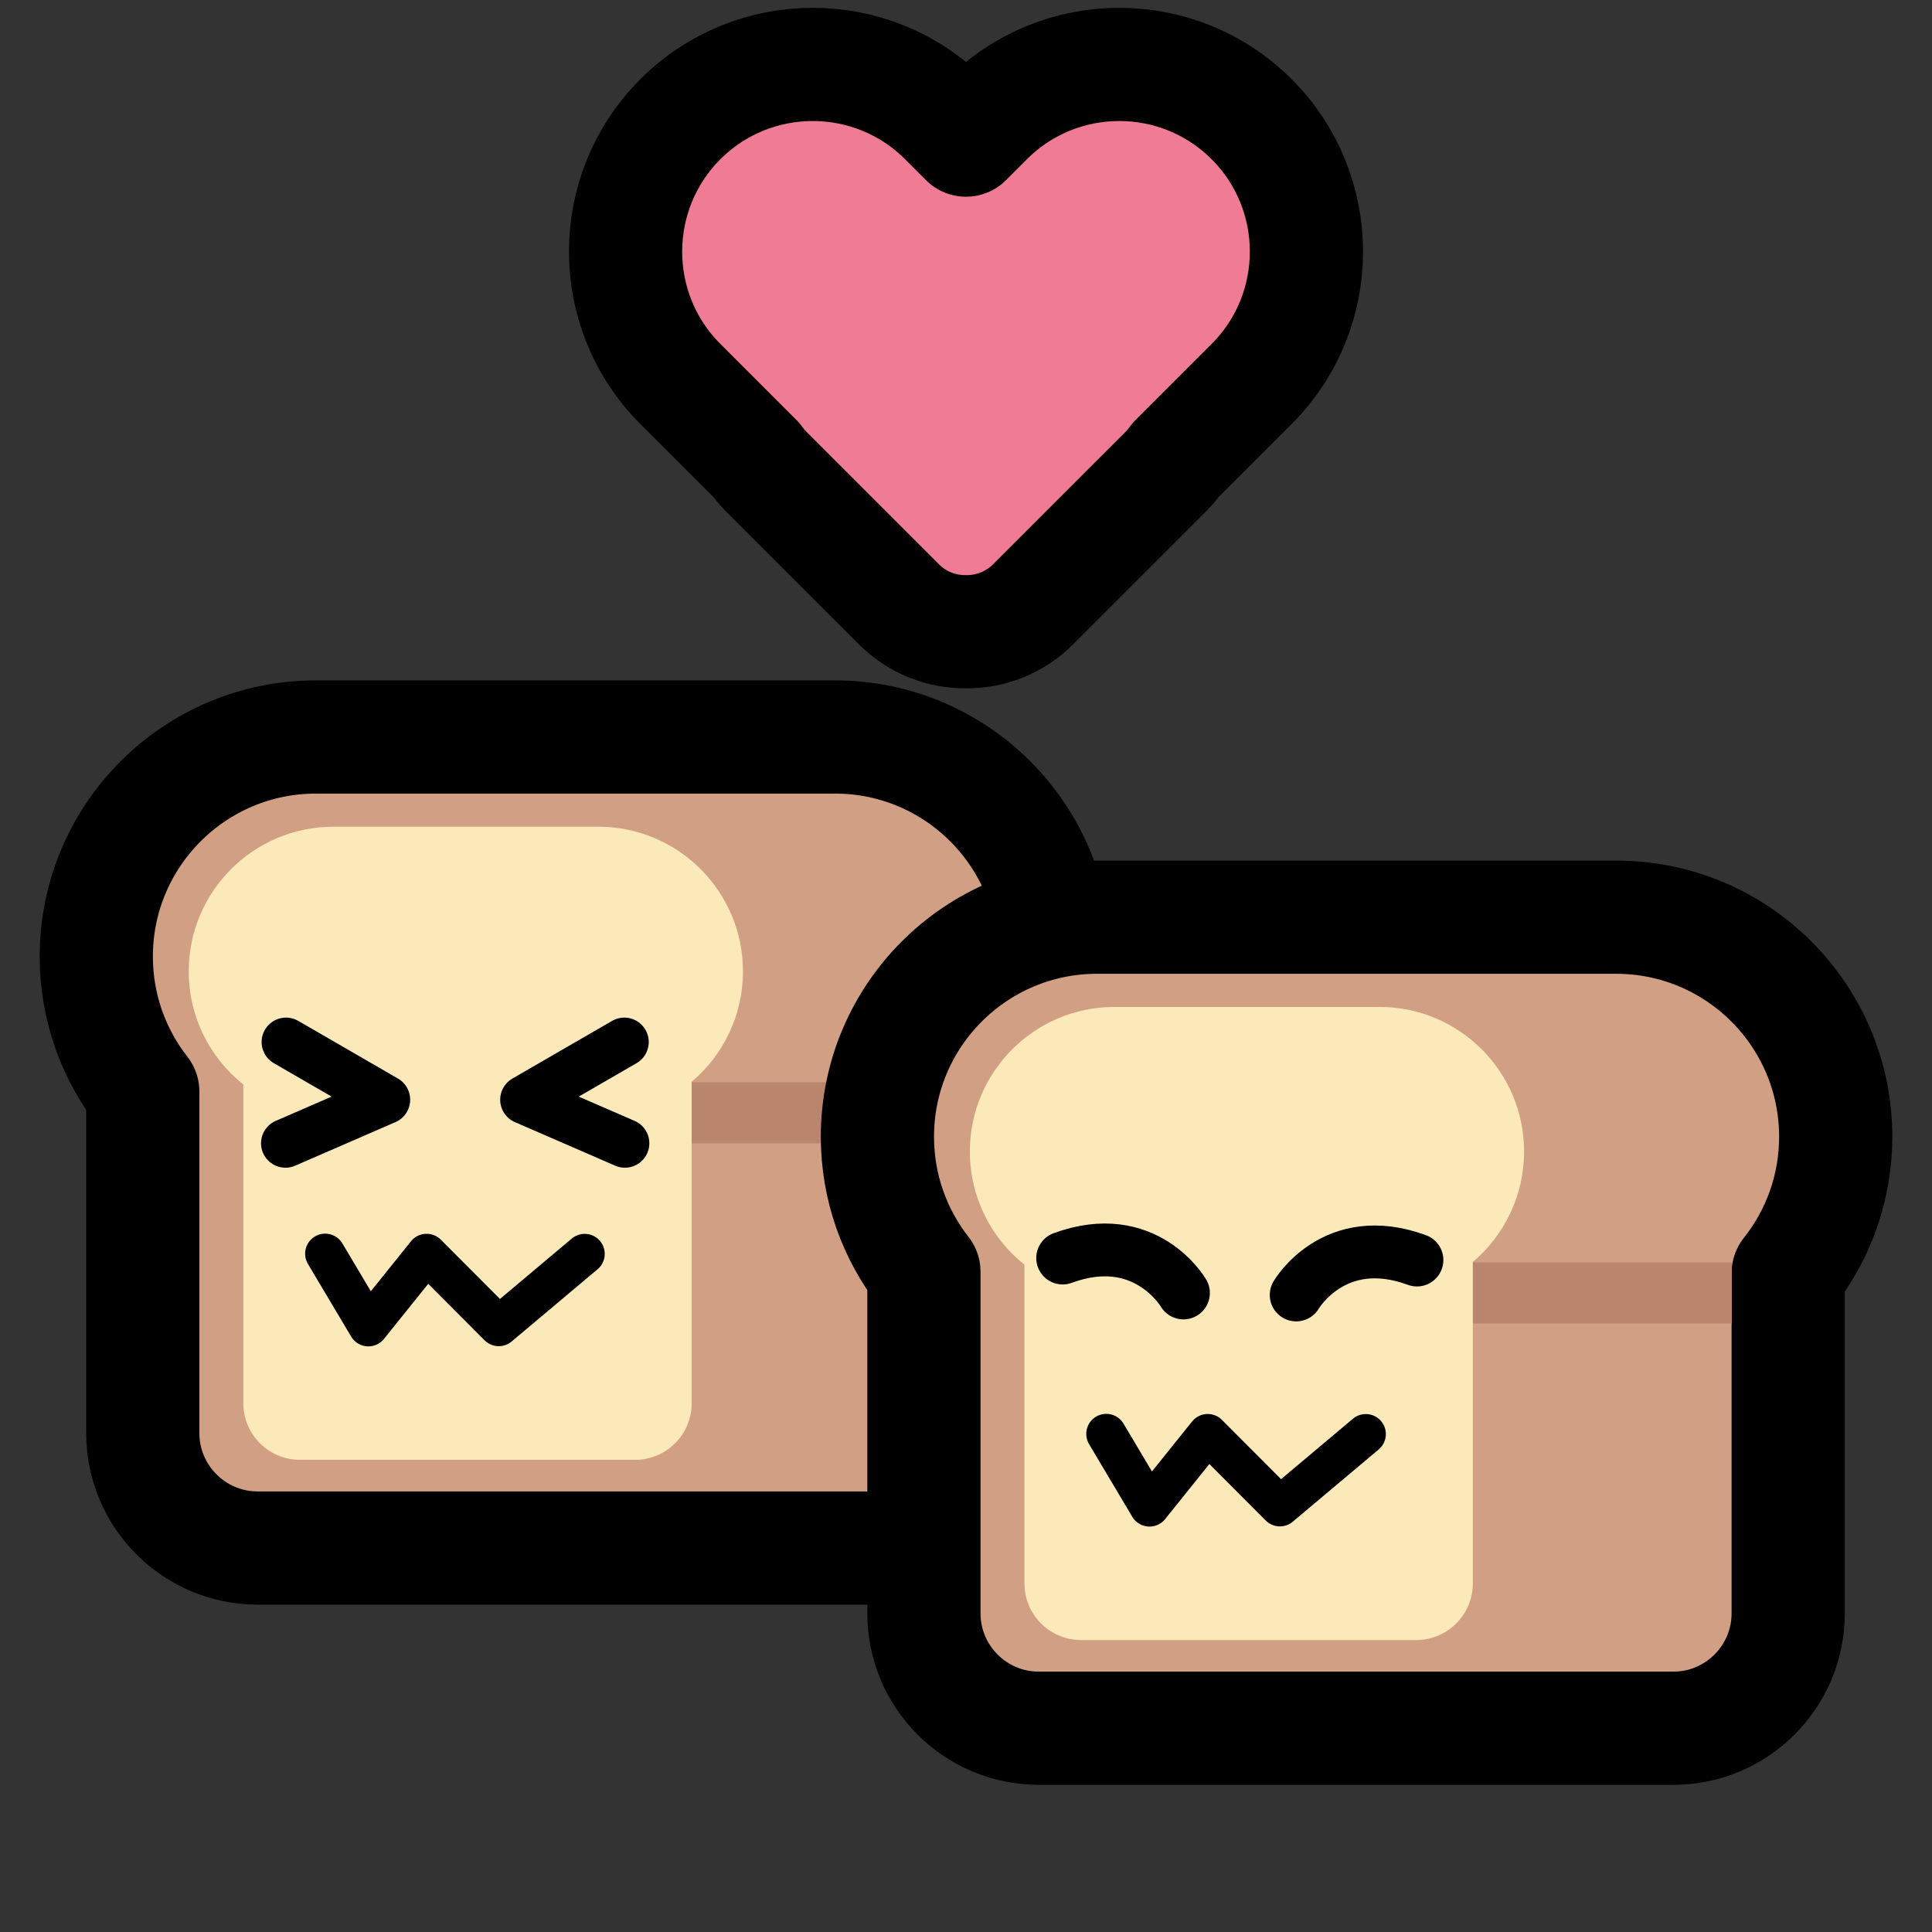 <?xml version="1.0" encoding="UTF-8" standalone="no"?>
<!DOCTYPE svg PUBLIC "-//W3C//DTD SVG 1.1//EN" "http://www.w3.org/Graphics/SVG/1.1/DTD/svg11.dtd">
<svg width="100%" height="100%" viewBox="0 0 256 256" version="1.1" xmlns="http://www.w3.org/2000/svg" xmlns:xlink="http://www.w3.org/1999/xlink" xml:space="preserve" xmlns:serif="http://www.serif.com/" style="fill-rule:evenodd;clip-rule:evenodd;stroke-linecap:round;stroke-linejoin:round;stroke-miterlimit:1.5;">
    <rect x="0" y="0" width="256" height="256" fill="#333333" stroke="none"/>
    <rect id="neobread_snuggle" x="0" y="0" width="256" height="256" style="fill:none;"/>
    <clipPath id="_clip1">
        <rect x="0" y="0" width="256" height="256"/>
    </clipPath>
    <g clip-path="url(#_clip1)">
        <g id="Left-bread" serif:id="Left bread">
            <path id="Crust" d="M110.649,97.655C126.704,97.655 139.738,110.689 139.738,126.744C139.738,133.569 137.383,139.848 133.441,144.812L133.441,189.897C133.441,198.301 126.619,205.123 118.215,205.123L34.145,205.123C25.742,205.123 18.919,198.301 18.919,189.897L18.919,144.638C15.06,139.702 12.758,133.489 12.758,126.744C12.758,110.689 25.793,97.655 41.848,97.655L110.649,97.655Z" style="fill:rgb(209,160,132);stroke:black;stroke-width:15px;"/>
            <rect id="Shadow" x="73.236" y="143.396" width="52.732" height="8.103" style="fill:rgb(186,133,109);"/>
            <path id="Slice" d="M32.242,143.7C27.835,140.188 25.008,134.775 25.008,128.707C25.008,118.132 33.593,109.547 44.168,109.547L79.286,109.547C89.861,109.547 98.447,118.132 98.447,128.707C98.447,134.571 95.807,139.824 91.651,143.34L91.651,185.939C91.651,190.076 88.293,193.435 84.155,193.435L39.738,193.435C35.601,193.435 32.242,190.076 32.242,185.939L32.242,143.7Z" style="fill:rgb(252,233,186);"/>
            <g id="Face">
                <path id="Mouth" d="M43.086,166.12L48.812,175.747L56.529,166.137L66.087,175.721L77.474,166.148" style="fill:none;stroke:black;stroke-width:5.31px;"/>
                <g id="Eyes">
                    <path id="Right-eye" serif:id="Right eye" d="M82.726,138.074L69.513,145.717L82.804,151.491" style="fill:none;stroke:black;stroke-width:6.47px;"/>
                    <path id="Left-eye" serif:id="Left eye" d="M37.901,138.074L51.115,145.717L37.823,151.491" style="fill:none;stroke:black;stroke-width:6.47px;"/>
                </g>
            </g>
        </g>
        <g id="Right-bread" serif:id="Right bread">
            <path id="Crust1" serif:id="Crust" d="M214.152,121.532C230.207,121.532 243.242,134.566 243.242,150.621C243.242,157.446 240.886,163.725 236.944,168.689L236.944,213.775C236.944,222.178 230.122,229 221.719,229L137.648,229C129.245,229 122.423,222.178 122.423,213.775L122.423,168.516C118.563,163.579 116.262,157.367 116.262,150.621C116.262,134.566 129.296,121.532 145.351,121.532L214.152,121.532Z" style="fill:rgb(209,160,132);stroke:black;stroke-width:15px;"/>
            <rect id="Shadow1" serif:id="Shadow" x="176.74" y="167.273" width="52.732" height="8.103" style="fill:rgb(186,133,109);"/>
            <path id="Slice1" serif:id="Slice" d="M135.745,167.577C131.338,164.065 128.511,158.652 128.511,152.584C128.511,142.009 137.097,133.424 147.672,133.424L182.79,133.424C193.365,133.424 201.95,142.009 201.95,152.584C201.95,158.449 199.31,163.701 195.155,167.217L195.155,209.816C195.155,213.954 191.796,217.312 187.659,217.312L143.241,217.312C139.104,217.312 135.745,213.954 135.745,209.816L135.745,167.577Z" style="fill:rgb(252,233,186);"/>
            <g id="Face1" serif:id="Face">
                <path id="Mouth1" serif:id="Mouth" d="M146.589,189.997L152.316,199.625L160.032,190.014L169.591,199.598L180.977,190.025" style="fill:none;stroke:black;stroke-width:5.31px;"/>
                <g id="Eyes1" serif:id="Eyes">
                    <path id="Right-eye1" serif:id="Right eye" d="M171.75,171.589C171.75,171.589 176.777,162.919 187.753,166.96" style="fill:none;stroke:black;stroke-width:7px;"/>
                    <path id="Left-eye1" serif:id="Left eye" d="M156.813,171.324C156.813,171.324 151.786,162.654 140.809,166.696" style="fill:none;stroke:black;stroke-width:7px;"/>
                </g>
            </g>
        </g>
        <path id="Heart" d="M100.241,60.968L90.15,50.877C80.47,41.197 80.47,25.478 90.15,15.797C99.831,6.116 115.55,6.116 125.231,15.797L128,18.566L130.769,15.797C140.45,6.116 156.169,6.116 165.85,15.797C175.53,25.478 175.53,41.197 165.85,50.877L155.759,60.968C155.367,61.518 154.923,62.043 154.43,62.536L136.889,80.076C134.439,82.527 131.215,83.737 128,83.706C124.785,83.737 121.561,82.527 119.111,80.076L101.57,62.536C101.077,62.043 100.633,61.518 100.241,60.968Z" style="fill:rgb(239,124,148);stroke:black;stroke-width:15px;stroke-linejoin:miter;stroke-miterlimit:5;"/>
    </g>
</svg>
